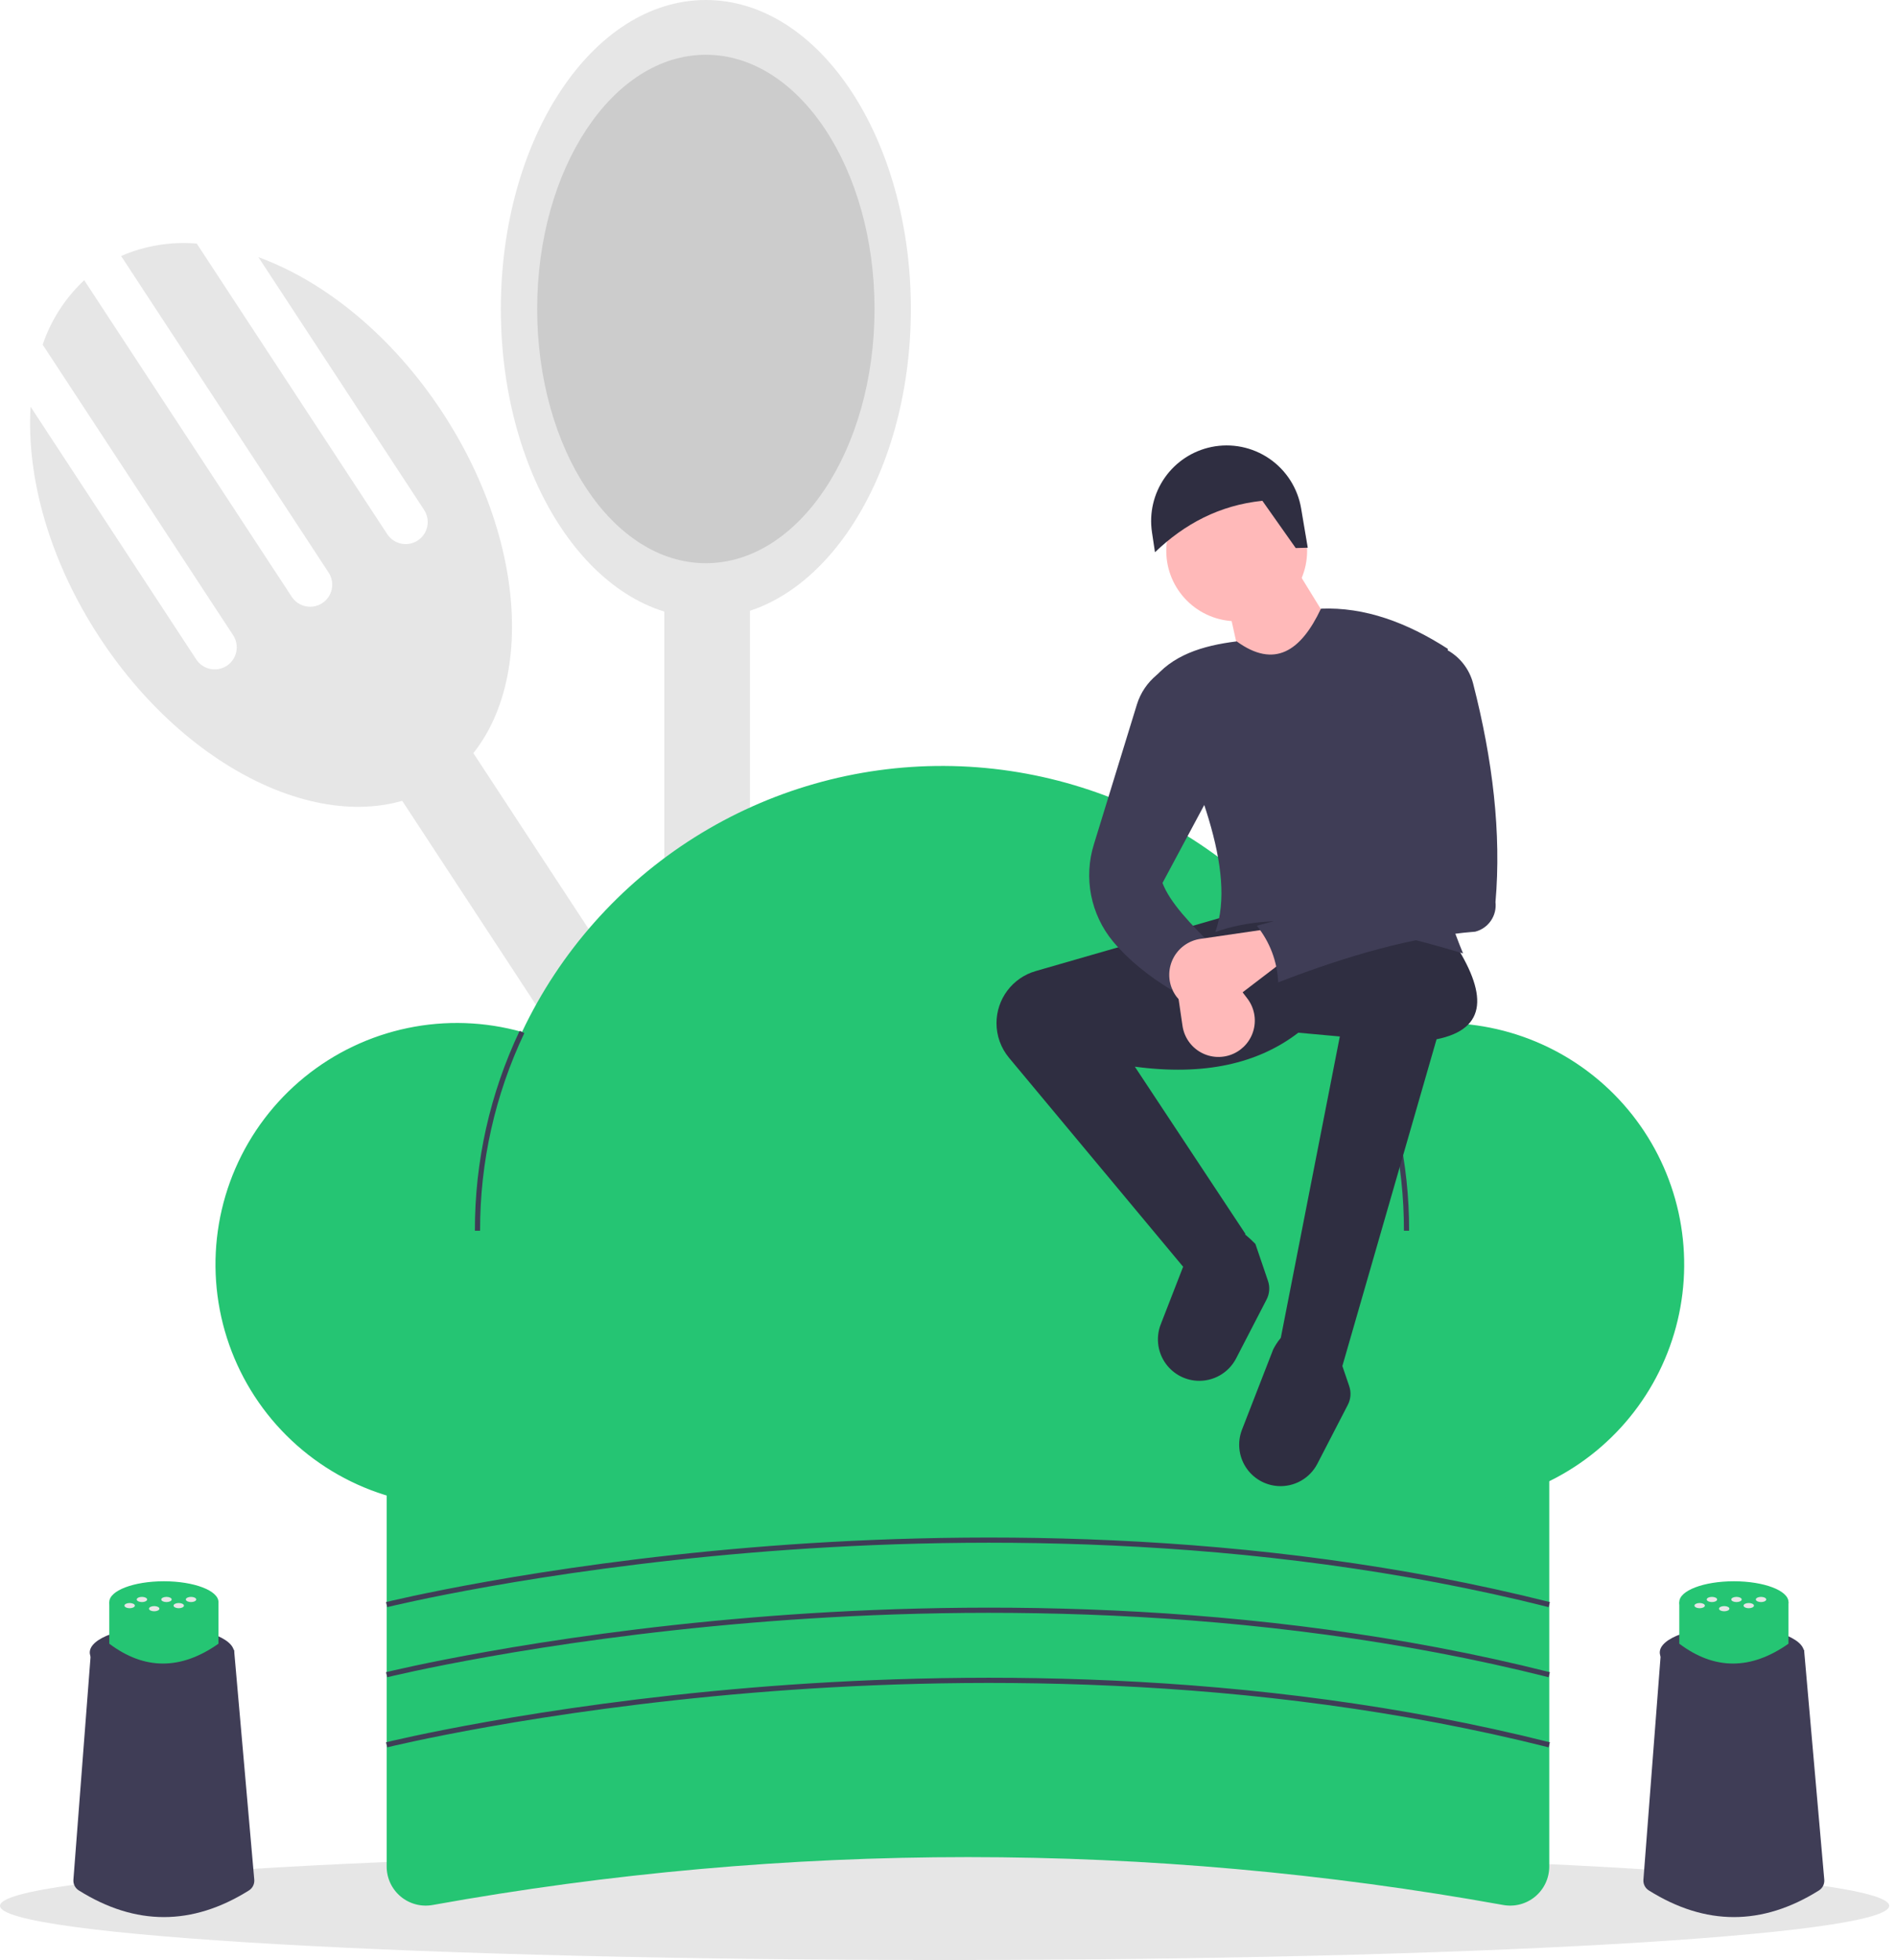 <svg width="271" height="280" viewBox="0 0 271 280" fill="none" xmlns="http://www.w3.org/2000/svg">
<g clip-path="url(#clip0_5_268)">
<path d="M61.304 97.901L51.069 104.614L157.663 267.137L167.899 260.424L61.304 97.901Z" fill="#E6E6E6"/>
<path d="M36.937 36.739L60.618 72.845C61.077 73.544 61.239 74.397 61.069 75.216C60.898 76.034 60.41 76.752 59.711 77.21C59.011 77.669 58.159 77.831 57.34 77.661C56.521 77.491 55.804 77.002 55.345 76.303L28.121 34.795C24.426 34.486 20.712 35.096 17.309 36.571L46.971 81.796C47.429 82.495 47.591 83.347 47.421 84.166C47.251 84.984 46.762 85.702 46.063 86.16C45.364 86.619 44.512 86.781 43.693 86.611C42.874 86.441 42.157 85.953 41.698 85.254L12.036 40.029C9.329 42.562 7.289 45.726 6.1 49.238L33.324 90.746C33.782 91.445 33.944 92.298 33.774 93.117C33.604 93.935 33.115 94.653 32.416 95.111C31.717 95.57 30.865 95.732 30.046 95.562C29.228 95.392 28.51 94.903 28.051 94.205L4.37 58.099C3.762 68.166 7.044 80.098 14.238 91.066C27.607 111.45 49.416 120.78 62.948 111.904C76.48 103.029 76.612 79.309 63.243 58.925C56.05 47.957 46.413 40.192 36.937 36.739Z" fill="#E6E6E6"/>
<path d="M107.195 75.667H94.955V270.028H107.195V75.667Z" fill="#E6E6E6"/>
<path d="M100.889 88.278C117.073 88.278 130.192 68.516 130.192 44.139C130.192 19.762 117.073 0 100.889 0C84.706 0 71.587 19.762 71.587 44.139C71.587 68.516 84.706 88.278 100.889 88.278Z" fill="#E6E6E6"/>
<path d="M100.889 80.456C114.205 80.456 124.999 64.197 124.999 44.139C124.999 24.082 114.205 7.822 100.889 7.822C87.574 7.822 76.78 24.082 76.78 44.139C76.78 64.197 87.574 80.456 100.889 80.456Z" fill="#CCCCCC"/>
<path d="M135.014 280C209.58 280 270.028 276.532 270.028 272.253C270.028 267.975 209.58 264.507 135.014 264.507C60.448 264.507 0 267.975 0 272.253C0 276.532 60.448 280 135.014 280Z" fill="#E6E6E6"/>
<path d="M214.86 272.139C164.263 263.019 112.442 263.019 61.844 272.139C61.04 272.285 60.214 272.253 59.424 272.044C58.635 271.836 57.9 271.457 57.273 270.933C56.646 270.41 56.141 269.756 55.794 269.016C55.448 268.276 55.267 267.47 55.267 266.653V197.328H221.438V266.653C221.437 267.47 221.257 268.276 220.91 269.016C220.563 269.756 220.058 270.41 219.431 270.933C218.804 271.457 218.07 271.836 217.28 272.044C216.49 272.253 215.664 272.285 214.86 272.139Z" fill="#25C573"/>
<path d="M206.23 146.141C202.393 146.138 198.583 146.776 194.956 148.028C189.666 136.555 181.213 126.828 170.59 119.99C159.966 113.151 147.612 109.485 134.978 109.421C122.344 109.358 109.954 112.899 99.262 119.629C88.57 126.36 80.019 136.001 74.614 147.42C69.291 145.927 63.688 145.735 58.275 146.86C52.863 147.985 47.8 150.394 43.513 153.885C39.227 157.376 35.842 161.846 33.644 166.918C31.445 171.99 30.498 177.517 30.883 183.032C31.267 188.546 32.97 193.888 35.85 198.607C38.73 203.325 42.702 207.283 47.431 210.146C52.16 213.009 57.508 214.693 63.025 215.057C68.541 215.421 74.064 214.454 79.128 212.238C85.215 221.513 93.529 229.116 103.31 234.351C113.092 239.586 124.029 242.287 135.123 242.207C146.217 242.127 157.114 239.269 166.819 233.894C176.524 228.518 184.728 220.797 190.681 211.435C195.331 213.783 200.453 215.047 205.662 215.132C210.872 215.218 216.032 214.122 220.757 211.928C225.482 209.734 229.649 206.498 232.945 202.463C236.241 198.428 238.58 193.699 239.787 188.631C240.994 183.563 241.037 178.288 239.914 173.2C238.79 168.113 236.529 163.346 233.3 159.258C230.071 155.17 225.958 151.865 221.27 149.594C216.582 147.322 211.44 146.142 206.23 146.141Z" fill="#25C573"/>
<path d="M68.62 175.815H67.878C67.853 165.938 70.038 156.181 74.275 147.26L74.945 147.577C70.756 156.4 68.594 166.048 68.62 175.815Z" fill="#3F3D56"/>
<path d="M201.408 175.815H200.666C200.689 166.273 198.627 156.842 194.623 148.181L195.296 147.87C199.345 156.629 201.431 166.166 201.408 175.815Z" fill="#3F3D56"/>
<path d="M55.356 229.587L55.177 228.867C55.386 228.815 76.469 223.637 107.365 221.068C135.882 218.697 178.836 218.125 221.528 228.867L221.347 229.587C178.76 218.871 135.899 219.44 107.442 221.806C76.601 224.369 55.565 229.535 55.356 229.587Z" fill="#3F3D56"/>
<path d="M55.356 239.602L55.177 238.882C55.386 238.83 76.469 233.652 107.365 231.083C135.882 228.711 178.836 228.139 221.528 238.882L221.347 239.601C178.76 228.886 135.899 229.456 107.442 231.821C76.601 234.384 55.565 239.55 55.356 239.602Z" fill="#3F3D56"/>
<path d="M55.356 249.616L55.177 248.896C55.386 248.845 76.469 243.667 107.365 241.097C135.882 238.726 178.836 238.154 221.528 248.897L221.347 249.616C178.76 238.9 135.899 239.471 107.442 241.836C76.601 244.399 55.565 249.565 55.356 249.616Z" fill="#3F3D56"/>
<path d="M191.863 195.16L182.876 192.105L191.504 148.066L185.572 147.527C179.788 151.965 172.086 153.704 162.205 152.38L178.023 176.287L169.957 181.98L144.227 151.118C143.067 149.727 142.432 147.973 142.432 146.162C142.432 144.483 142.978 142.849 143.988 141.508C144.998 140.166 146.416 139.189 148.03 138.725L175.506 130.81L207.681 134.405C212.546 141.821 212.736 146.979 205.331 148.467L191.863 195.16Z" fill="#2F2E41"/>
<path d="M182.664 212.292C181.735 212.233 180.833 211.956 180.031 211.483C179.23 211.011 178.551 210.355 178.049 209.571C177.548 208.786 177.239 207.894 177.148 206.968C177.056 206.042 177.184 205.107 177.521 204.239L181.989 192.75C184.259 188.45 187.374 188.989 191.052 192.75L192.849 198.023C192.997 198.457 193.056 198.916 193.022 199.374C192.988 199.831 192.862 200.277 192.651 200.684L188.296 209.104C187.768 210.125 186.954 210.97 185.954 211.536C184.954 212.102 183.811 212.365 182.664 212.292Z" fill="#2F2E41"/>
<path d="M171.049 197.247C170.12 197.188 169.218 196.911 168.416 196.438C167.615 195.965 166.936 195.31 166.434 194.525C165.933 193.741 165.624 192.849 165.533 191.923C165.441 190.996 165.569 190.061 165.906 189.194L170.374 177.704C172.644 173.405 175.759 173.943 179.437 177.704L181.234 182.977C181.382 183.411 181.441 183.871 181.407 184.328C181.373 184.786 181.247 185.231 181.036 185.639L176.681 194.059C176.153 195.079 175.339 195.924 174.339 196.49C173.339 197.057 172.196 197.319 171.049 197.247Z" fill="#2F2E41"/>
<path d="M176.764 88.749C182.324 88.749 186.83 84.242 186.83 78.683C186.83 73.124 182.324 68.617 176.764 68.617C171.205 68.617 166.698 73.124 166.698 78.683C166.698 84.242 171.205 88.749 176.764 88.749Z" fill="#FFB9B9"/>
<path d="M192.403 92.883L178.562 100.073L175.686 87.131L185.212 81.199L192.403 92.883Z" fill="#FFB9B9"/>
<path d="M209.119 136.203C195.309 132.031 182.777 129.87 173.709 133.147C176.835 124.353 171.065 110.925 164.721 97.197C167.458 93.619 171.823 92.233 176.764 91.625C182.171 95.551 185.941 93.031 188.808 86.951C195.059 86.7 201.083 88.914 206.962 92.703C202.366 107.424 203.194 121.919 209.119 136.203Z" fill="#3F3D56"/>
<path d="M173.529 135.304C171.348 136.589 169.335 138.755 167.417 141.415C164.176 139.431 161.324 137.172 159.077 134.486C157.504 132.581 156.432 130.313 155.957 127.889C155.482 125.465 155.62 122.96 156.358 120.602L162.501 100.639C163.011 98.981 164.002 97.512 165.348 96.418L166.159 95.759L174.248 111.038L166.159 126.137C167.185 128.887 170.208 132.064 173.529 135.304Z" fill="#3F3D56"/>
<path d="M176.313 150.525C175.58 150.859 174.779 151.018 173.973 150.989C173.168 150.961 172.38 150.745 171.672 150.359C170.965 149.974 170.357 149.428 169.896 148.767C169.435 148.106 169.135 147.346 169.018 146.549L167.681 137.397L172.355 134.88L178.286 142.645C178.76 143.265 179.088 143.984 179.246 144.748C179.403 145.513 179.387 146.303 179.197 147.06C179.008 147.817 178.65 148.522 178.151 149.122C177.651 149.721 177.023 150.201 176.313 150.525Z" fill="#FFB9B9"/>
<path d="M186.92 78.243L185.201 78.293L180.434 71.54C174.325 72.172 169.319 74.826 165.084 78.891L164.654 76.028C164.244 73.297 164.897 70.513 166.477 68.249C168.057 65.985 170.445 64.412 173.149 63.855H173.149C174.57 63.562 176.034 63.558 177.456 63.844C178.878 64.13 180.228 64.699 181.425 65.518C182.622 66.337 183.641 67.389 184.423 68.611C185.204 69.833 185.731 71.199 185.973 72.629L186.92 78.243Z" fill="#2F2E41"/>
<path d="M167.591 141.419C167.256 140.686 167.097 139.885 167.126 139.079C167.155 138.274 167.371 137.486 167.756 136.778C168.142 136.071 168.687 135.462 169.348 135.002C170.01 134.541 170.769 134.241 171.567 134.124L180.719 132.787L183.235 137.461L175.471 143.392C174.85 143.866 174.131 144.194 173.367 144.352C172.603 144.509 171.813 144.493 171.056 144.303C170.298 144.114 169.594 143.756 168.994 143.257C168.394 142.757 167.915 142.129 167.591 141.419Z" fill="#FFB9B9"/>
<path d="M210.863 133.094C202.156 133.77 192.649 136.485 182.696 140.337C182.573 137.382 181.501 134.546 179.64 132.248C188.68 129.867 196.882 127.073 201.929 122.721L198.874 99.714L205.524 92.164L206.671 92.763C207.624 93.258 208.462 93.948 209.131 94.787C209.8 95.627 210.285 96.598 210.555 97.638C213.363 108.561 214.61 119.027 213.753 128.876C213.863 129.809 213.631 130.752 213.1 131.527C212.569 132.303 211.774 132.86 210.863 133.094Z" fill="#3F3D56"/>
<path d="M35.566 270.069C27.468 275.134 19.37 275.132 11.272 270.063C11.015 269.905 10.807 269.68 10.67 269.412C10.532 269.144 10.471 268.844 10.492 268.543L13.019 235.695H33.457L36.344 268.532C36.369 268.835 36.309 269.139 36.172 269.41C36.035 269.682 35.825 269.91 35.566 270.069Z" fill="#3F3D56"/>
<path d="M23.144 239.782C28.84 239.782 33.457 238.118 33.457 236.066C33.457 234.014 28.84 232.35 23.144 232.35C17.448 232.35 12.831 234.014 12.831 236.066C12.831 238.118 17.448 239.782 23.144 239.782Z" fill="#3F3D56"/>
<path d="M31.227 234.812C25.853 238.592 20.651 238.592 15.62 234.812V228.866H31.227V234.812Z" fill="#25C573"/>
<path d="M23.424 231.839C27.733 231.839 31.227 230.508 31.227 228.866C31.227 227.224 27.733 225.893 23.424 225.893C19.114 225.893 15.62 227.224 15.62 228.866C15.62 230.508 19.114 231.839 23.424 231.839Z" fill="#25C573"/>
<path d="M23.795 228.866C24.206 228.866 24.538 228.7 24.538 228.495C24.538 228.289 24.206 228.123 23.795 228.123C23.385 228.123 23.052 228.289 23.052 228.495C23.052 228.7 23.385 228.866 23.795 228.866Z" fill="#E6E6E6"/>
<path d="M27.305 228.866C27.715 228.866 28.048 228.7 28.048 228.495C28.048 228.289 27.715 228.123 27.305 228.123C26.894 228.123 26.561 228.289 26.561 228.495C26.561 228.7 26.894 228.866 27.305 228.866Z" fill="#E6E6E6"/>
<path d="M25.55 229.744C25.96 229.744 26.293 229.577 26.293 229.372C26.293 229.167 25.96 229 25.55 229C25.14 229 24.807 229.167 24.807 229.372C24.807 229.577 25.14 229.744 25.55 229.744Z" fill="#E6E6E6"/>
<path d="M18.532 229.744C18.942 229.744 19.275 229.577 19.275 229.372C19.275 229.167 18.942 229 18.532 229C18.121 229 17.788 229.167 17.788 229.372C17.788 229.577 18.121 229.744 18.532 229.744Z" fill="#E6E6E6"/>
<path d="M20.286 228.866C20.697 228.866 21.029 228.7 21.029 228.495C21.029 228.289 20.697 228.123 20.286 228.123C19.876 228.123 19.543 228.289 19.543 228.495C19.543 228.7 19.876 228.866 20.286 228.866Z" fill="#E6E6E6"/>
<path d="M22.041 230.182C22.451 230.182 22.784 230.016 22.784 229.811C22.784 229.605 22.451 229.439 22.041 229.439C21.63 229.439 21.298 229.605 21.298 229.811C21.298 230.016 21.63 230.182 22.041 230.182Z" fill="#E6E6E6"/>
<path d="M259.971 270.069C251.873 275.134 243.775 275.132 235.677 270.063C235.42 269.905 235.212 269.68 235.075 269.412C234.937 269.144 234.876 268.844 234.897 268.543L237.424 235.695H257.862L260.749 268.532C260.773 268.835 260.714 269.139 260.577 269.41C260.439 269.682 260.23 269.91 259.971 270.069Z" fill="#3F3D56"/>
<path d="M247.549 239.782C253.245 239.782 257.862 238.118 257.862 236.066C257.862 234.014 253.245 232.35 247.549 232.35C241.853 232.35 237.236 234.014 237.236 236.066C237.236 238.118 241.853 239.782 247.549 239.782Z" fill="#3F3D56"/>
<path d="M255.632 234.812C250.258 238.592 245.056 238.592 240.025 234.812V228.866H255.632V234.812Z" fill="#25C573"/>
<path d="M247.829 231.839C252.139 231.839 255.632 230.508 255.632 228.866C255.632 227.224 252.139 225.893 247.829 225.893C243.519 225.893 240.025 227.224 240.025 228.866C240.025 230.508 243.519 231.839 247.829 231.839Z" fill="#25C573"/>
<path d="M248.2 228.866C248.611 228.866 248.944 228.7 248.944 228.495C248.944 228.289 248.611 228.123 248.2 228.123C247.79 228.123 247.457 228.289 247.457 228.495C247.457 228.7 247.79 228.866 248.2 228.866Z" fill="#E6E6E6"/>
<path d="M251.71 228.866C252.12 228.866 252.453 228.7 252.453 228.495C252.453 228.289 252.12 228.123 251.71 228.123C251.299 228.123 250.966 228.289 250.966 228.495C250.966 228.7 251.299 228.866 251.71 228.866Z" fill="#E6E6E6"/>
<path d="M249.955 229.744C250.366 229.744 250.698 229.577 250.698 229.372C250.698 229.167 250.366 229 249.955 229C249.545 229 249.212 229.167 249.212 229.372C249.212 229.577 249.545 229.744 249.955 229.744Z" fill="#E6E6E6"/>
<path d="M242.936 229.744C243.347 229.744 243.68 229.577 243.68 229.372C243.68 229.167 243.347 229 242.936 229C242.526 229 242.193 229.167 242.193 229.372C242.193 229.577 242.526 229.744 242.936 229.744Z" fill="#E6E6E6"/>
<path d="M244.691 228.866C245.101 228.866 245.434 228.7 245.434 228.495C245.434 228.289 245.101 228.123 244.691 228.123C244.28 228.123 243.948 228.289 243.948 228.495C243.948 228.7 244.28 228.866 244.691 228.866Z" fill="#E6E6E6"/>
<path d="M246.446 230.182C246.856 230.182 247.189 230.016 247.189 229.811C247.189 229.605 246.856 229.439 246.446 229.439C246.035 229.439 245.703 229.605 245.703 229.811C245.703 230.016 246.035 230.182 246.446 230.182Z" fill="#E6E6E6"/>
</g>
<defs>
<clipPath id="clip0_5_268">
<rect width="270.028" height="280" fill="white"/>
</clipPath>
</defs>
</svg>
